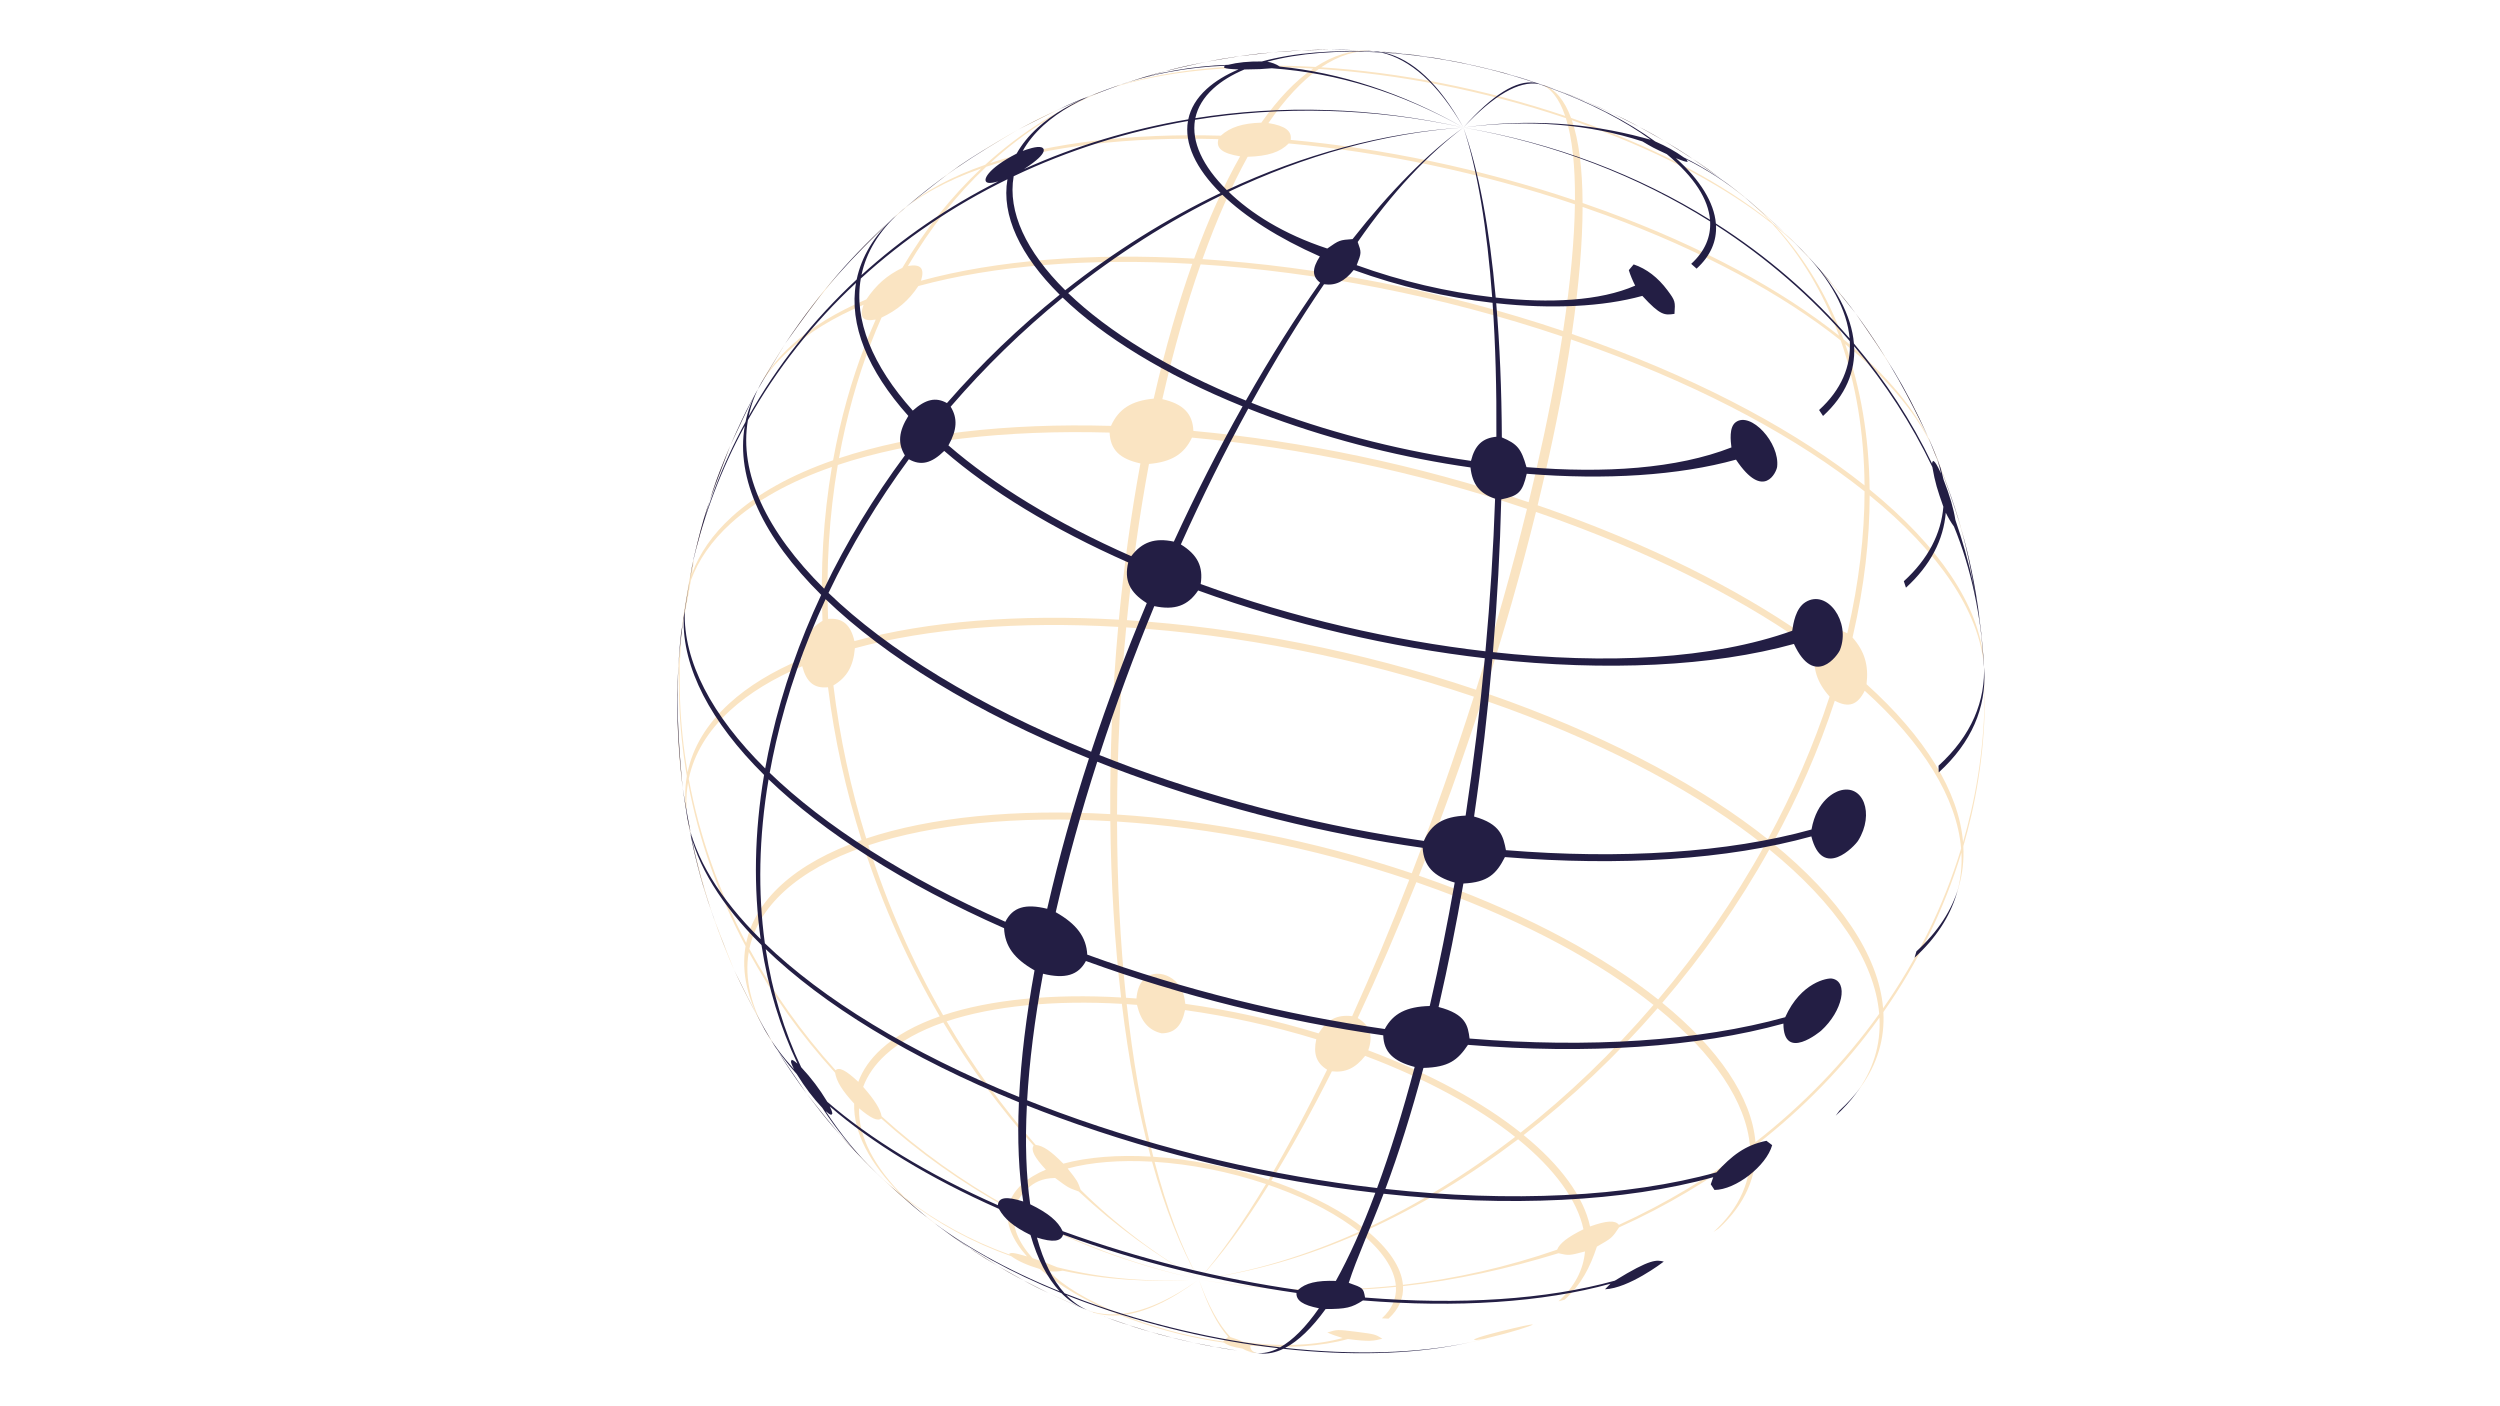 <svg xmlns="http://www.w3.org/2000/svg" xmlns:xlink="http://www.w3.org/1999/xlink" width="1920" zoomAndPan="magnify" viewBox="0 0 1440 810" height="1080" preserveAspectRatio="xMidYMid meet" version="1.0"><defs><clipPath id="cc37ebed64"><path d="M 390 28.418 L 1144 28.418 L 1144 780 L 390 780 Z M 390 28.418 " clip-rule="nonzero"/></clipPath></defs><g clip-path="url(#cc37ebed64)"><path fill="#fae4c2" d="M 787.102 708.699 C 799.844 719.094 807.227 730.023 808.09 740.082 C 838.715 736.555 868.523 729.672 896.906 719.809 C 898.422 716.078 902.969 712.562 912.074 708.047 C 908.469 691.227 895.422 673.316 874.434 656.223 C 846.656 677.316 817.273 695.078 787.102 708.699 Z M 732.289 680.074 C 733.879 680.621 735.473 681.18 737.062 681.758 C 757.43 689.227 774.098 698.336 786.16 707.941 C 816.059 694.105 845.172 676.121 872.719 654.859 C 851.309 637.809 822 621.625 786.328 608.184 C 780.676 615.309 774.945 617.973 767.156 617.078 C 755.52 640.188 743.805 661.406 732.289 680.074 Z M 664.293 666.285 C 685.508 667.648 708.543 672.059 730.684 679.527 C 741.789 660.707 753.125 639.387 764.414 616.141 C 758.219 612.305 756.352 607.047 758.172 598.594 C 733.016 590.879 707.438 585.285 682.582 581.816 C 680.676 591 676.523 595.121 669.113 595.199 C 661.656 593.5 657.156 588.289 654.898 578.801 C 652.93 578.648 650.957 578.512 648.988 578.375 C 652.488 610.262 657.594 639.934 664.293 666.285 Z M 596.57 659.48 C 600.797 659.891 605.406 663.027 612.48 670.27 C 626.422 666.465 643.836 665.102 662.762 666.195 C 655.609 639.809 650.062 610.109 646.184 578.211 C 607.406 575.98 572.113 579.348 545.273 588.289 C 560.262 613.883 577.461 637.824 596.57 659.48 Z M 580.75 695.215 C 581.734 690.516 584.34 686.09 588.691 682.121 C 592.328 678.816 596.965 675.996 602.418 673.711 C 595.828 666.68 593.645 662.422 595.375 659.875 C 575.992 638.309 558.566 614.457 543.352 588.938 C 529.848 593.652 518.574 599.82 510.207 607.441 C 503.918 613.184 499.617 619.445 497.191 626.051 C 503.875 633.703 507.055 638.781 507.812 643.008 C 529.621 662.785 554.062 680.363 580.75 695.215 Z M 581.539 722.672 C 581.477 722.504 581.387 722.293 581.324 722.141 C 582.508 721.551 583.113 721.246 591.539 723.688 C 583.039 714.199 579.113 704.609 580.629 695.941 C 553.898 681.273 529.422 663.859 507.57 644.234 C 505.617 645.992 501.691 644.191 494.828 638.387 C 494.359 654.66 503.633 672.406 521.148 689.742 C 538.957 703.531 559.188 714.641 581.539 722.672 Z M 643.789 756.965 C 625.059 749.375 609.859 740.371 599.027 730.992 C 591.586 728.75 586.477 726.445 582.461 723.566 C 560.309 715.73 540.242 704.805 522.621 691.184 C 527.453 695.836 532.879 700.473 538.879 705.02 L 542.258 707.578 C 561.824 721.383 562.582 721.914 574.734 729.188 C 593.645 739.855 593.645 739.855 604.055 744.855 C 610.285 747.691 618.605 751.434 624.91 754.086 C 630.621 756.449 636.926 757.434 643.789 756.965 Z M 715.59 776.77 C 710.227 775.938 707.27 774.984 705.043 773.375 C 687.359 770.848 669.008 766.359 651.414 759.906 C 649.336 759.148 647.305 758.375 645.32 757.586 C 638.805 758.133 632.82 757.285 627.395 755.086 L 637.121 758.801 C 654.23 764.723 654.562 764.844 662.914 767.223 C 677.688 771.211 677.688 771.211 687.734 773.453 C 703.859 776.637 703.859 776.637 712.695 777.922 L 723.348 779.316 C 720.711 779.027 718.105 778.18 715.59 776.77 Z M 877.613 653.797 C 898.938 671.148 912.195 689.348 915.863 706.441 C 925.41 703.016 930.379 702.746 932.488 705.52 C 959.52 693.168 984.875 677.984 1008 660.312 C 1005.832 634.793 987.133 607.078 954.793 580.742 C 931.273 607.836 905.254 632.445 877.613 653.797 Z M 782.039 586.395 C 789.191 590.758 791.07 596.484 788.117 604.988 C 824.363 618.641 854.125 635.066 875.871 652.387 C 903.285 630.871 929.078 606.078 952.414 578.832 C 921.82 554.48 879.555 531.383 827.941 512.457 C 823.91 510.973 819.863 509.531 815.816 508.137 C 804.906 535.477 793.57 561.77 782.039 586.395 Z M 648.594 574.711 C 650.594 574.832 652.594 574.98 654.594 575.133 C 656.051 557.16 671.629 558.387 678.371 566.602 C 681.766 570.738 682.266 574.543 682.734 578.211 C 707.965 581.727 733.957 587.41 759.52 595.227 C 764.383 587.258 770.172 584.285 778.855 585.316 C 790.055 560.586 801.102 534.188 811.742 506.746 C 755.609 487.848 697.207 476.664 643.426 473.207 C 643.504 508.457 645.23 542.66 648.594 574.711 Z M 543.23 584.773 C 570.504 575.68 606.359 572.27 645.746 574.543 C 641.988 542.461 639.91 508.246 639.547 472.98 C 585.992 469.906 537.258 474.543 500.176 486.895 C 511.102 521.094 525.605 554.086 543.23 584.773 Z M 481.293 616.473 C 483.34 614.457 487.266 616.457 494.387 623.141 C 496.859 616.43 501.223 610.062 507.617 604.23 C 516.102 596.484 527.559 590.211 541.273 585.438 C 523.379 554.844 508.648 521.945 497.523 487.801 C 478.871 494.305 463.309 502.82 451.762 513.352 C 440.727 523.43 434.137 534.629 431.637 546.555 C 445.152 571.453 461.836 594.941 481.293 616.473 Z M 518.727 687.832 C 500.934 670.223 491.508 652.191 491.992 635.66 C 485.16 628.309 481.781 622.824 481.023 617.898 C 461.535 596.516 444.82 573.148 431.285 548.371 C 428.605 563.844 432.727 580.469 442.91 597.336 C 449.258 607.23 457.793 620.398 464.641 629.945 C 483.703 653.918 485.703 656.418 501.66 672.617 C 507.055 678 512.754 683.059 518.727 687.832 Z M 520.227 689.305 C 515.164 685.273 510.316 681.027 505.676 676.559 C 514.102 684.211 525.5 694.227 534.289 701.473 C 529.164 697.457 524.469 693.379 520.227 689.305 Z M 957.477 577.617 C 990.102 604.184 1008.953 632.156 1011.152 657.875 C 1038.457 636.551 1062.539 611.699 1082.418 583.953 C 1079.844 553.602 1057.582 520.625 1019.121 489.285 C 1001.633 520.625 980.812 550.344 957.477 577.617 Z M 817.301 504.395 C 821.395 505.805 825.469 507.258 829.531 508.746 C 881.586 527.84 924.227 551.129 955.098 575.695 C 978.25 548.281 998.938 518.441 1016.305 487.027 C 979.887 458.039 929.609 430.566 868.203 408.047 C 863.414 406.289 858.598 404.578 853.777 402.926 C 842.547 437.52 830.242 471.691 817.301 504.395 Z M 643.426 469.164 C 697.664 472.648 756.582 483.922 813.195 503 C 825.848 470.191 837.895 435.93 848.945 401.273 C 782.145 378.77 712.664 365.48 648.699 361.371 C 645.246 397.547 643.504 433.855 643.426 469.164 Z M 498.949 482.969 C 536.332 470.512 585.508 465.828 639.516 468.934 C 639.289 433.598 640.789 397.273 644.078 361.086 C 586.977 357.797 534.453 361.902 492.418 373.375 C 491.523 383.801 487.812 390.195 480.039 394.801 C 483.629 424.594 490.023 454.191 498.949 482.969 Z M 429.801 543.129 C 432.316 531.113 438.969 519.809 450.109 509.652 C 461.746 499.031 477.445 490.438 496.266 483.879 C 487.176 455.16 480.629 425.625 476.93 395.863 C 468.961 396.652 464.52 393.016 462.078 383.727 C 445.609 390.664 431.621 399.137 420.664 409.121 C 407.539 421.094 399.691 434.43 396.723 448.613 C 402.797 481.484 414.043 513.289 429.801 543.129 Z M 429.453 544.977 C 413.664 515.277 402.402 483.574 396.312 450.781 C 394.887 458.965 395.07 467.418 396.766 476.043 C 402.254 499.621 408.449 526.352 422.863 558.738 C 427.969 569.117 434.789 582.969 440.41 593.074 C 430.695 576.496 426.816 560.191 429.453 544.977 Z M 1021.121 485.68 C 1059.75 517.141 1082.086 550.266 1084.676 580.754 C 1104.227 552.781 1119.531 521.93 1129.609 488.773 C 1127.137 459.629 1107.727 428.23 1074.07 397.863 C 1069.977 406.137 1064.824 407.863 1056.84 403.637 C 1047.641 431.777 1035.562 459.281 1021.121 485.68 Z M 855.051 398.938 C 859.898 400.605 864.734 402.332 869.551 404.09 C 931.215 426.715 981.723 454.297 1018.289 483.406 C 1032.652 456.949 1044.656 429.398 1053.84 401.227 C 1046.656 393.211 1044.066 385.254 1045.188 374.617 C 1007.637 347.402 958.598 321.805 900.195 300.379 C 895.059 298.484 889.906 296.664 884.723 294.879 C 876.234 329.277 866.188 364.312 855.051 398.938 Z M 649.109 357.207 C 713.348 361.344 783.129 374.691 850.199 397.289 C 861.156 362.586 871.082 327.535 879.555 293.121 C 815.438 271.512 749.004 257.84 686.57 252.066 C 682.113 261.586 674.719 266.117 661.809 267.238 C 656.336 296.664 652.109 326.867 649.109 357.207 Z M 476.977 356.492 C 485.25 355.766 489.934 359.691 492.16 369.27 C 534.363 357.75 587.113 353.629 644.457 356.934 C 647.32 326.578 651.457 296.363 656.883 266.934 C 644.867 264.312 639.562 259.008 639.137 249.172 C 579.203 247.492 524.906 253.703 482.566 267.812 C 477.598 296.863 475.824 326.641 476.977 356.492 Z M 396.055 444.824 C 399.023 430.582 406.906 417.199 420.09 405.168 C 431.09 395.137 445.137 386.633 461.688 379.664 C 462.23 368.965 465.84 362.375 473.75 357.602 C 472.52 327.762 474.234 298 479.172 268.965 C 455.41 277.254 435.574 288.105 420.875 301.516 C 409.785 311.637 402.223 322.641 397.949 334.277 C 396.57 342.293 396.297 343.645 393.098 360.266 C 390.176 388.816 391.281 417.184 396.055 444.824 Z M 395.629 447.008 C 390.855 419.426 389.734 391.105 392.66 362.586 C 392.539 363.191 392.934 363.902 392.312 364.418 C 390.297 393.273 388.566 418.184 393.207 453.918 L 395.887 471.316 C 394.371 463.012 394.266 454.887 395.629 447.008 Z M 1067.055 367.191 C 1074.023 375.148 1076.434 383.195 1075.129 394.105 C 1108.816 424.473 1128.246 455.918 1130.715 485.059 C 1132.398 479.285 1133.914 473.438 1135.277 467.543 C 1141.762 439.309 1144.125 411.258 1142.777 383.848 C 1140.094 352.281 1116.941 317.957 1076.918 285.359 C 1076.918 310.742 1073.828 337.719 1067.34 365.934 C 1067.234 366.359 1067.145 366.781 1067.055 367.191 Z M 885.676 291.043 C 890.844 292.816 896.012 294.648 901.148 296.531 C 959.598 317.973 1008.648 343.598 1046.23 370.828 C 1050.398 362.434 1055.887 360.555 1064.023 364.766 C 1064.129 364.344 1064.219 363.934 1064.324 363.496 C 1070.797 335.277 1073.934 308.336 1073.992 283.012 C 1036.125 252.855 983.797 224.277 919.926 200.848 C 914.938 199.016 909.922 197.242 904.906 195.512 C 901.359 219.031 896.375 245.02 889.891 273.238 C 888.523 279.164 887.133 285.09 885.676 291.043 Z M 669.508 229.914 C 681.492 232.609 687.008 238.246 687.387 248.203 C 749.852 253.977 816.332 267.66 880.492 289.27 C 881.934 283.316 883.344 277.375 884.707 271.48 C 891.191 243.25 896.223 217.273 899.875 193.801 C 830.395 170.387 758.109 156.555 691.555 152.281 C 683.613 174.906 676.281 200.438 669.793 228.656 C 669.703 229.078 669.613 229.488 669.508 229.914 Z M 483.25 263.949 C 525.605 249.84 579.945 243.613 639.926 245.309 C 644.352 235.504 651.715 230.82 664.551 229.609 C 664.656 229.199 664.746 228.777 664.84 228.352 C 671.324 200.137 678.703 174.617 686.734 151.992 C 627.332 148.566 572.703 152.84 528.969 164.766 C 523.453 173.055 517.105 178.496 507.754 182.938 C 499.145 202.289 492.129 223.398 486.902 246.129 C 485.555 252.039 484.324 257.977 483.25 263.949 Z M 399.371 322.32 C 399.57 323.957 399.57 323.957 398.57 330.473 C 402.844 318.82 410.422 307.805 421.512 297.695 C 436.227 284.27 456.062 273.406 479.855 265.117 C 480.93 259.129 482.16 253.188 483.508 247.281 C 488.734 224.547 495.781 203.438 504.418 184.074 C 496.934 185.391 494.844 182.844 497.402 175.539 C 480.266 182.77 465.715 191.574 454.32 201.953 C 446.652 208.957 440.727 216.379 436.453 224.168 C 431.621 233.867 424.984 246.734 420.633 256.66 C 406.812 292.848 405.691 295.801 399.676 320.973 L 399.238 322.914 C 399.281 322.73 399.328 322.504 399.371 322.32 Z M 1076.902 281.953 C 1116.82 314.457 1139.898 348.676 1142.566 380.164 C 1142.445 378.164 1142.293 376.164 1142.141 374.148 L 1140.262 356.508 C 1134.367 321.867 1131.109 302.789 1114.773 261.387 C 1106.059 240.52 1088.344 218.957 1062.84 198.195 C 1071.723 223.305 1076.57 251.445 1076.902 281.953 Z M 905.375 192.363 C 910.379 194.074 915.379 195.848 920.348 197.68 C 984.039 221.031 1036.215 249.539 1073.98 279.602 C 1073.723 249.16 1068.992 221.109 1060.266 196.121 C 1026.957 169.617 980.965 144.477 924.773 123.867 C 920.395 122.262 916 120.699 911.574 119.184 C 911.543 139.641 909.512 164.176 905.375 192.363 Z M 692.633 149.25 C 758.988 153.523 831.078 167.297 900.359 190.648 C 904.617 162.523 906.863 138.051 907.148 117.684 C 852.383 99.227 795.633 87.543 742.305 82.617 C 737.367 87.664 730.289 89.969 718.648 90.316 C 709.496 106.848 700.738 126.547 692.633 149.25 Z M 522.984 153.188 C 530.41 151.93 532.727 154.551 530.5 161.707 C 574.113 149.809 628.59 145.551 687.828 148.961 C 696.055 126.262 704.965 106.559 714.316 90.059 C 704.027 88.375 700.301 85.422 701.801 80.148 C 650.594 78.707 604.223 84.012 568.051 96.059 C 551.047 112.09 535.863 131.199 522.984 153.188 Z M 499.023 172.449 C 504.723 163.992 510.922 158.555 519.742 154.281 C 532.711 132.277 548.004 113.121 565.156 97.043 C 545.41 103.938 528.848 112.895 516.391 123.91 L 512.738 127.215 C 487.266 152.281 474.477 164.855 452.141 198.105 L 438.684 220.152 C 442.91 212.668 448.684 205.531 456.062 198.785 C 467.43 188.438 481.93 179.648 499.023 172.449 Z M 1061.84 195.406 C 1086.785 215.73 1104.211 236.809 1113.016 257.219 L 1110.605 251.703 C 1100.012 230.188 1089.07 207.941 1068.812 180.48 C 1060.781 170.375 1049.793 157.098 1041.199 147.477 C 1035.836 141.809 1029.715 136.172 1022.895 130.594 C 1039.535 148.734 1052.688 170.555 1061.84 195.406 Z M 911.574 116.926 C 915.953 118.426 920.332 119.988 924.699 121.578 C 980.496 142.051 1026.199 167.008 1059.281 193.363 C 1050.277 168.617 1037.305 146.945 1020.879 128.988 C 995.012 108.395 959.277 88.875 915.637 72.875 C 912.242 71.617 908.816 70.402 905.391 69.223 C 909.363 80.738 911.469 96.785 911.574 116.926 Z M 730.605 70.887 C 740.352 72.496 744.184 75.402 743.426 80.586 C 796.391 85.48 852.777 97.09 907.18 115.426 C 907.332 95.375 905.559 79.449 901.953 68.055 C 854.488 52.066 805.117 42.609 759.656 39.703 C 749.82 46.688 740.062 57.16 730.605 70.887 Z M 570.324 93.953 C 606.238 81.98 652.32 76.707 703.18 78.148 C 708.664 73.238 715.648 70.996 726.531 70.645 C 736.215 56.918 746.23 46.477 756.367 39.504 C 711.105 36.898 669.887 40.824 638.547 51.266 C 613.754 60.84 590.766 75.207 570.324 93.953 Z M 567.445 94.938 C 588.055 76.117 611.27 61.691 636.289 52.023 C 634.926 52.508 633.562 53.008 632.227 53.508 C 602.828 65.871 601.676 66.355 586.477 74.633 C 551.941 95.09 551.32 95.527 520.059 120.715 C 532.305 110.168 548.383 101.574 567.445 94.938 Z M 1020.969 128.535 C 1027.094 133.535 1032.652 138.594 1037.578 143.672 L 1027.852 133.945 C 1021.078 127.762 1012.016 119.531 1005 113.637 C 1010.605 118.258 1015.938 123.23 1020.969 128.535 Z M 904.922 67.918 C 908.316 69.086 911.68 70.281 915.043 71.523 C 958.141 87.328 993.438 106.605 1018.984 126.941 C 1013.559 121.199 1007.758 115.852 1001.617 110.91 L 991.191 102.863 C 971.629 89.043 970.871 88.512 958.734 81.238 C 940.168 70.766 939.805 70.57 929.41 65.57 C 912.648 57.945 910.5 56.961 896.344 51.645 L 889.223 49.098 C 895.934 51.445 901.195 57.84 904.922 67.918 Z M 761.004 38.762 C 805.891 41.641 854.656 50.977 901.527 66.766 C 898.133 56.75 893.223 50.477 886.875 48.293 C 881.98 46.746 875.461 44.641 870.539 43.203 C 855.762 39.23 855.762 39.23 845.73 36.988 C 830.531 33.988 827.805 33.457 820.758 32.504 C 803.695 30.336 803.359 30.305 794.57 29.656 L 790.98 29.41 C 781.07 28.789 770.992 31.988 761.004 38.762 Z M 641.395 50.188 C 672.34 39.867 713.043 35.988 757.746 38.566 C 767.945 31.867 778.25 28.699 788.418 29.246 C 781.691 28.988 772.703 28.699 765.977 28.641 C 746.035 29.094 744.836 29.125 733.41 30.125 C 710.832 32.672 708.98 32.883 694.77 35.594 C 669.398 41.262 666.141 41.988 647.699 47.961 C 645.594 48.672 643.488 49.414 641.395 50.188 Z M 639.168 50.945 C 640.242 50.535 641.32 50.156 642.41 49.777 L 637.047 51.703 C 637.742 51.445 638.457 51.188 639.168 50.945 Z M 781.355 767.117 C 792.039 768.512 792.039 768.512 796.238 771.09 C 791.297 772.363 789.039 772.938 776.402 771.285 C 761.051 775.543 741.41 776.816 720.152 775.09 C 720.105 778.422 722.895 779.285 725.727 779.574 C 721.816 779.074 716.59 778.5 712.695 777.922 C 696.281 775.27 695.648 775.164 687.738 773.453 C 673.035 770.027 669.551 769.227 662.914 767.223 C 646.094 762.07 646.094 762.07 637.121 758.801 C 620.379 752.297 617.801 751.297 604.055 744.855 C 585.539 735.523 584.812 735.145 574.734 729.188 C 555.062 716.883 553.898 716.141 542.258 707.578 C 522.148 691.742 519.559 689.695 505.617 676.484 C 485.84 656.207 481.719 651.98 464.641 629.945 C 451.094 610.352 437.074 590.09 422.863 558.738 C 405.312 515.293 401.176 502.547 393.207 453.918 C 389.176 409.516 387.598 378.406 399.676 320.973 C 410.148 282.543 410.77 280.238 420.633 256.66 C 437.031 222.246 438.363 219.441 452.141 198.105 C 469.656 173.66 483.492 154.355 512.738 127.215 C 535.621 107.848 552.156 93.848 586.477 74.633 C 613.891 60.84 618.832 58.355 646.957 48.219 C 673.445 40.156 675.598 39.504 694.77 35.594 C 718.395 31.578 719.316 31.426 733.41 30.125 C 754.656 28.684 754.656 28.684 765.977 28.641 C 784.992 28.957 784.992 28.957 794.57 29.656 C 811.879 31.23 812.211 31.262 820.758 32.504 C 837.184 35.172 837.82 35.262 845.73 36.988 C 860.414 40.398 863.914 41.219 870.539 43.203 C 887.375 48.371 887.375 48.371 896.344 51.645 C 913.09 58.145 915.668 59.145 929.41 65.57 C 947.93 74.918 948.656 75.297 958.734 81.238 C 978.008 93.316 979.586 94.301 991.191 102.863 C 1011.301 118.684 1013.879 120.73 1027.852 133.945 C 1047.625 154.234 1051.734 158.461 1068.812 180.48 C 1082.359 200.074 1096.375 220.32 1110.605 251.703 C 1128.152 295.137 1132.277 307.879 1140.262 356.508 C 1141.066 365.402 1142.473 377.223 1142.93 386.148 C 1142.93 386.133 1142.93 386.133 1142.93 386.133 C 1144.293 413.594 1141.914 441.672 1135.441 469.891 C 1134.078 475.801 1132.547 481.633 1130.883 487.406 C 1131.305 495.426 1130.441 503.242 1128.23 510.82 L 1126.883 515.32 C 1129.273 507.504 1130.215 499.41 1129.773 491.121 C 1119.699 524.262 1104.395 555.07 1084.828 582.953 C 1085.664 598.242 1081.434 612.836 1071.75 626.172 L 1068.961 629.961 C 1079.023 616.473 1083.406 601.668 1082.57 586.152 C 1062.688 613.82 1038.594 638.539 1011.273 659.738 C 1012.211 677.164 1005.391 693.516 989.906 707.656 C 988.922 708.32 987.934 708.988 986.934 709.656 C 1002.285 695.652 1009.043 679.438 1008.121 662.164 C 984.996 679.711 959.629 694.773 932.594 706.973 C 928.484 713.109 928.484 713.109 919.816 718.051 C 915.863 729.977 910.832 739.871 901.254 748.617 C 900.074 748.949 898.891 749.254 897.695 749.57 C 907.121 740.977 912.074 731.234 912.953 720.84 C 903.785 723.246 903.785 723.246 897.648 721.867 C 868.598 730.766 838.789 737.461 808.133 740.812 C 808.496 747.629 805.832 754.027 799.785 759.543 C 798.512 759.48 797.254 759.422 795.98 759.344 C 801.844 753.996 804.422 747.828 804.059 741.234 C 767.051 744.918 728.879 743.691 690.523 736.961 C 728.848 743.449 767.023 744.434 804.012 740.523 C 803.195 730.809 796.055 720.246 783.734 710.199 C 753.156 723.672 721.789 732.871 690.523 736.961 C 721.469 732.629 752.535 723.172 782.828 709.473 C 771.16 700.184 755.051 691.379 735.379 684.168 C 733.836 683.605 732.305 683.059 730.758 682.531 C 716.891 704.746 703.344 723.246 690.523 736.961 C 702.801 723.066 715.832 704.383 729.211 682 C 707.816 674.785 685.539 670.527 665.051 669.211 C 671.945 695.637 680.449 718.598 690.523 736.961 C 679.934 718.566 670.93 695.578 663.566 669.117 C 645.262 668.074 628.438 669.375 614.969 673.059 C 620.605 680.211 620.605 680.211 622.453 685.316 C 643.184 705.836 666.066 723.051 690.523 736.961 C 665.762 723.156 642.594 706.031 621.301 686.273 C 615.391 684.195 615.391 684.195 607.754 678.512 C 599.98 678.605 595.496 681.316 591.98 684.516 C 587.781 688.348 585.266 692.621 584.312 697.168 C 616.695 714.762 652.336 728.34 690.523 736.961 C 652.277 728.582 616.617 715.23 584.176 697.852 C 582.719 706.246 586.508 715.52 594.738 724.688 C 603.191 727.551 604.422 728.051 608.938 729.93 C 635.848 736.66 662.34 738.691 690.523 736.961 C 662.566 738.918 636.305 737.098 612.059 731.914 C 609.785 732.418 606.602 732.551 604.301 732.234 C 612.438 740.812 627.121 749.508 645.246 756.859 C 658.383 755.602 673.551 749.129 690.523 736.961 C 674.066 749.328 659.398 755.996 646.715 757.449 C 648.641 758.207 650.594 758.949 652.594 759.691 C 669.613 765.938 687.344 770.27 704.438 772.711 C 705.328 771.906 706.543 770.832 707.438 770.027 C 701.223 763.043 695.527 752.086 690.523 736.961 C 695.965 752.145 702.102 763.133 708.723 770.164 C 711.148 770.875 714.301 772.043 716.605 773.043 C 739.578 776.027 758.551 774.801 773.387 770.695 C 770.672 769.938 767.113 768.68 764.535 767.527 C 770.25 765.738 770.25 765.738 781.355 767.117 Z M 871.613 765.102 C 881.766 762.723 882.48 762.844 882.949 762.938 C 881.812 763.828 870.445 767.496 857.656 770.512 C 854.172 771.469 850.594 772.363 846.898 773.148 L 841.305 774.316 C 845.973 773.391 850.473 772.316 854.777 771.117 C 850.703 771.875 849.414 771.996 848.973 771.664 C 850.488 770.211 863.809 766.938 871.613 765.102 Z M 871.613 765.102 " fill-opacity="1" fill-rule="nonzero"/><path fill="#231e44" d="M 624.91 754.086 C 618.621 751.375 610.254 747.75 604.055 744.855 C 585.539 735.523 584.812 735.145 574.734 729.188 C 555.062 716.883 553.898 716.141 542.258 707.578 L 538.879 705.02 C 557.762 719.367 582.219 733.023 611.375 744.844 C 615.422 748.934 619.938 752.023 624.91 754.086 Z M 723.348 779.316 L 712.695 777.922 C 696.281 775.27 695.648 775.164 687.738 773.453 C 673.035 770.027 669.551 769.227 662.914 767.223 C 646.094 762.07 646.094 762.07 637.121 758.797 L 627.395 755.086 C 622.527 753.117 618.105 750.055 614.164 745.965 C 617.816 747.402 621.543 748.844 625.332 750.223 C 661.824 763.602 700.055 772.391 736.32 776.59 C 731.895 778.848 727.547 779.773 723.348 779.316 Z M 501.66 672.617 C 480.402 650.16 478.672 648.328 464.641 629.945 C 457.957 620.277 449.094 607.336 442.91 597.336 C 447.199 604.457 452.578 611.625 458.973 618.746 C 463.777 626.445 468.156 632.234 473.613 638.098 C 481.781 650.629 491.16 662.176 501.66 672.617 Z M 610.375 743.812 C 579.492 731.293 553.777 716.73 534.289 701.473 C 525.543 694.184 514.059 684.258 505.676 676.559 C 494.328 665.617 484.266 653.387 475.582 640.008 C 477.324 641.508 477.688 641.766 478.793 642.16 C 478.977 641.945 479.234 641.66 479.43 641.445 C 479.203 640.008 478.977 639.492 477.961 637.297 C 502.238 658.281 535.184 678.559 575.355 696.305 C 578.613 702.215 584.07 706.715 593.57 711.352 C 597.57 725.219 603.207 736.129 610.375 743.812 Z M 737.32 776.059 C 700.48 771.801 661.641 762.875 624.559 749.281 C 620.711 747.871 616.922 746.418 613.227 744.949 C 606.375 737.387 601.027 726.598 597.281 712.852 C 606.465 715.715 611.117 715.172 612.348 711.141 C 656.488 727.203 702.438 738.402 746.762 744.734 C 746.535 749.086 750.398 751.738 759.703 753.57 C 752.109 764.48 744.578 772.043 737.32 776.059 Z M 459.352 612.641 C 457.488 611.062 457.109 610.789 456.02 610.441 C 455.398 611.547 455.277 611.746 457.383 615.957 C 450.547 608.336 444.863 600.684 440.41 593.074 C 434.984 582.863 427.758 569.207 422.863 558.738 C 410.434 527.977 403.602 511.031 396.766 476.043 C 401.145 498.184 415.527 521.488 438.621 544.355 C 442.395 568.922 449.41 591.816 459.352 612.641 Z M 589.371 692.047 C 579.566 688.969 575.188 689.605 574.766 694.184 C 534.242 676.285 501.012 655.828 476.535 634.656 C 472.004 627.172 467.352 621.02 461.473 614.715 C 451.668 594.016 444.742 571.223 441.062 546.719 C 474.02 578.484 523.785 609.305 586.887 634.887 C 585.934 656.57 586.812 675.727 589.371 692.047 Z M 769.445 737.812 C 758.598 737.418 751.867 739.023 747.656 743.039 C 702.949 736.645 656.609 725.34 612.074 709.141 C 609.453 703.426 603.707 698.652 593.402 693.668 C 591.07 677.438 590.387 658.359 591.48 636.734 C 597.48 639.113 603.586 641.445 609.816 643.734 C 669.793 665.723 732.605 680.164 792.191 687.059 C 784.723 707.094 777.082 724.082 769.445 737.812 Z M 438.137 540.977 C 414.559 517.641 400.023 493.863 395.887 471.312 L 393.207 453.918 C 391.055 430.172 388.371 400.621 392.312 364.418 C 392.719 362.25 392.871 361.523 393.797 355.965 C 392.949 384.617 409.285 415.852 440.105 446.355 C 434.469 479.785 434 511.547 438.137 540.977 Z M 587.023 631.898 C 523.664 606.215 473.688 575.254 440.562 543.355 C 436.516 514.02 437.047 482.301 442.699 448.902 C 474.355 479.391 520.469 509.078 578.34 534.629 C 578.809 544.945 584.055 552.207 595.887 558.918 C 591.039 585.574 588.129 610.004 587.023 631.898 Z M 793.207 684.301 C 733.379 677.379 670.277 662.875 610.059 640.797 C 603.801 638.492 597.66 636.145 591.629 633.75 C 592.887 611.914 595.887 587.531 600.785 560.875 C 613.496 564.012 621.121 561.754 625.484 553.539 C 681.734 573.996 740.289 588.273 796.754 596.348 C 797.027 605.867 802.438 611.305 814.848 614.562 C 807.922 640.703 800.664 664.012 793.207 684.301 Z M 399.102 323.551 L 399.238 322.914 L 399.676 320.973 C 410.359 281.77 410.77 280.238 420.633 256.66 C 425.285 246.871 431.316 233.715 436.453 224.168 C 433.105 230.262 430.773 236.566 429.406 243.035 C 416.059 267.539 405.875 294.074 399.387 322.293 C 399.281 322.699 399.191 323.125 399.102 323.551 Z M 440.758 442.613 C 409.906 412.094 393.57 380.848 394.418 352.176 C 395.828 343.402 397.113 334.625 398.645 325.867 C 398.75 325.457 398.844 325.035 398.934 324.609 C 405.418 296.395 415.617 269.844 428.984 245.309 C 423.727 275.648 439.605 309.578 473.004 342.645 C 460.551 369.207 450.836 396.816 444.352 425.035 C 443 430.945 441.805 436.809 440.758 442.613 Z M 603.176 523.461 C 590.523 520.32 583.312 522.566 579.082 530.945 C 521.164 505.379 475.035 475.68 443.348 445.16 C 444.395 439.34 445.609 433.477 446.957 427.582 C 453.441 399.348 463.125 371.723 475.535 345.113 C 509.828 378.164 561.594 410.215 627.242 436.84 C 617.969 465.328 609.953 493.969 603.465 522.203 C 603.375 522.609 603.27 523.035 603.176 523.461 Z M 823.516 579.453 C 810.133 579.801 802.391 583.773 797.633 592.711 C 741.125 584.621 682.539 570.344 626.258 549.871 C 625.742 539.75 620.148 532.219 608.102 525.43 C 608.207 525.004 608.301 524.594 608.391 524.172 C 614.875 495.953 622.848 467.285 632.016 438.75 C 638.258 441.234 644.625 443.66 651.109 446.039 C 706.359 466.297 763.93 480.406 819.438 488.348 C 820.074 498.758 825.758 504.926 837.91 508.352 C 833.73 532.066 829.031 555.449 823.805 578.195 C 823.711 578.605 823.605 579.027 823.516 579.453 Z M 1140.262 356.508 L 1142.141 374.148 C 1140.035 348.508 1134.656 323.504 1126.305 299.516 C 1125.246 292.848 1123.184 285.832 1119.441 276.102 C 1118.41 271.238 1116.848 266.344 1114.773 261.387 C 1126.125 291.938 1135.094 316.062 1140.262 356.508 Z M 431.227 239.762 C 432.637 233.02 435.105 226.473 438.684 220.152 L 452.141 198.105 C 473.004 168.98 483.492 154.355 512.738 127.215 L 516.391 123.91 C 516.043 124.23 515.695 124.547 515.348 124.867 C 503.344 135.809 496.16 148.008 493.449 160.977 C 468.777 183.906 447.715 210.348 431.227 239.762 Z M 474.703 339.082 C 441.379 306.105 425.559 272.27 430.801 242.004 C 447.289 212.547 468.383 185.996 493.07 162.965 C 488.918 186.906 499.723 213.379 523.195 239.566 C 517.605 248.523 516.996 255.324 521.211 262.297 C 503.27 286.484 487.582 312.23 474.703 339.082 Z M 628.5 433.004 C 563.051 406.457 511.422 374.48 477.219 341.535 C 490.039 314.637 505.648 288.801 523.5 264.523 C 530.41 268.402 536.5 266.965 543.879 259.734 C 570.277 282.602 606.148 304.668 649.867 323.973 C 647.41 334.188 650.625 341.188 660.551 347.387 C 648.805 375.359 638.016 404.094 628.5 433.004 Z M 844.199 469.785 C 831.516 470.328 824.332 474.695 820.152 484.363 C 764.809 476.453 707.391 462.391 652.293 442.188 C 645.836 439.809 639.488 437.387 633.258 434.914 C 642.684 405.973 653.32 377.164 664.871 349.129 C 676.676 351.629 684.219 348.934 690.129 340.113 C 744.473 359.887 801.301 372.891 855.246 379.133 C 852.43 409.137 848.73 439.582 844.199 469.785 Z M 1068.812 180.48 C 1086.586 206.168 1096.375 220.32 1110.605 251.703 L 1113.016 257.219 C 1115.273 262.465 1116.969 267.66 1118.062 272.797 C 1115.895 268.086 1114.953 266.508 1113.727 265.48 C 1113.516 265.645 1113.227 265.859 1113 266.008 C 1112.969 266.328 1112.926 266.754 1112.895 267.086 C 1101.043 242.414 1085.906 219.168 1067.871 197.879 C 1066.492 181.695 1057.266 164.48 1041.199 147.477 C 1049.73 157.16 1061.145 170.086 1068.812 180.48 Z M 496.207 158.449 C 498.902 145.551 506.043 133.445 517.969 122.562 C 518.648 121.941 519.348 121.32 520.059 120.715 C 552.215 94.875 552.215 94.875 586.477 74.633 C 616.285 59.629 616.285 59.629 632.227 53.508 C 618.254 58.797 606.512 65.508 597.602 73.633 C 592.48 78.312 588.477 83.285 585.57 88.48 C 568.898 97.027 565.293 104.301 568.961 105.242 C 570.582 105.668 572.898 105.031 574.961 104.484 C 546.109 119.047 519.59 137.188 496.207 158.449 Z M 545.441 232.172 C 539.047 228.594 533.168 229.883 525.758 236.52 C 502.449 210.5 491.707 184.195 495.828 160.418 C 520.754 137.672 549.23 118.41 580.297 103.242 C 576.703 123.957 587.555 147.141 610.375 169.738 C 587.039 188.48 565.219 209.457 545.441 232.172 Z M 676.129 311.973 C 665.203 309.637 657.867 312.152 651.594 320.352 C 608.164 301.184 572.535 279.27 546.305 256.555 C 551.289 247.598 551.684 240.93 547.578 234.262 C 567.234 211.426 588.918 190.316 612.09 171.418 C 635.531 193.984 670.887 215.879 715.727 234.066 C 701.922 258.629 688.617 284.801 676.129 311.973 Z M 855.609 375.148 C 802.027 368.949 745.562 356.039 691.586 336.398 C 693.176 326.336 689.766 319.52 680.176 313.594 C 692.434 286.332 705.465 260.055 718.984 235.367 C 723.258 237.066 727.605 238.734 732.031 240.355 C 769.766 254.191 809.09 263.828 847.004 269.254 C 848.035 278.938 852.277 284.316 861.172 287.238 C 860.219 315.652 858.355 345.172 855.609 375.148 Z M 1005 113.637 C 1011.922 119.637 1021.168 127.668 1027.852 133.945 L 1037.578 143.672 C 1054.34 160.949 1063.992 178.512 1065.387 194.969 C 1043.578 169.797 1017.684 147.43 988.344 128.73 C 987.328 116.668 979.297 103.664 965.355 91.102 C 969.629 92.832 970.949 93.238 972.113 93.238 C 972.039 92.738 971.629 92.133 971.281 91.785 C 983.449 97.848 994.707 105.168 1005 113.637 Z M 889.223 49.098 L 896.344 51.645 C 913.09 58.145 915.668 59.145 929.41 65.57 C 947.93 74.918 948.656 75.297 958.734 81.238 C 978.008 93.316 979.586 94.301 991.191 102.863 L 1001.617 110.91 C 991.906 103.09 981.297 96.316 969.902 90.68 C 964.902 87.102 959.824 84.27 953.414 81.48 C 937.867 70.223 917.574 59.629 893.406 50.766 C 891.285 49.977 889.148 49.219 887.012 48.492 C 887.77 48.641 888.496 48.855 889.223 49.098 Z M 790.98 29.41 L 794.57 29.656 C 811.879 31.23 812.211 31.262 820.758 32.504 C 837.184 35.172 837.82 35.262 845.73 36.988 C 860.414 40.398 863.914 41.219 870.539 43.203 C 875.449 44.703 881.992 46.688 886.875 48.293 C 886.223 48.082 885.555 47.898 884.875 47.762 C 855.277 37.793 824.469 31.898 796.117 30.062 C 794.418 29.73 792.707 29.52 790.98 29.41 Z M 647.699 47.961 C 674.066 40.004 676.219 39.352 694.77 35.594 C 718.395 31.578 719.316 31.426 733.41 30.125 C 754.656 28.684 754.656 28.684 765.977 28.641 C 772.703 28.746 781.691 28.941 788.418 29.246 C 790.312 29.352 792.191 29.578 794.07 29.941 C 768.766 28.488 745.488 30.305 726.863 35.398 C 719.074 35.32 713.074 35.914 707.422 37.32 C 686.781 38.004 666.762 41.609 647.699 47.961 Z M 589.887 97.348 C 605.602 87.207 600.602 85.086 599.98 84.875 C 597.297 83.965 591.539 86.059 589.086 86.938 C 591.949 81.812 595.902 76.902 600.965 72.266 C 610.164 63.887 622.406 57.023 637.047 51.703 L 642.41 49.777 C 662.598 42.688 683.887 38.641 705.875 37.852 C 705.633 37.973 705.328 38.141 705.102 38.277 C 705.102 38.504 705.117 38.793 705.117 39.02 C 706.648 39.594 708.359 39.793 713.406 39.973 C 706.117 43.051 699.922 46.809 695.055 51.234 C 689.238 56.551 685.766 62.449 684.449 68.734 C 651.293 74.328 619.5 84.012 589.887 97.348 Z M 613.574 167.176 C 591.039 144.871 580.324 121.973 583.871 101.516 C 615.117 86.633 648.914 75.859 684.266 69.691 C 682.023 82.633 688.797 97.074 703.027 111.168 C 671.656 126.141 641.547 145.066 613.574 167.176 Z M 717.621 230.715 C 673.34 212.758 638.41 191.133 615.27 168.844 C 643.062 146.551 672.961 127.414 704.102 112.211 C 717.195 124.836 736.273 137.125 760.234 147.703 C 755.672 154.734 755.715 159.25 760.398 162.812 C 745.852 183.438 731.484 206.258 717.621 230.715 Z M 861.914 251.566 C 853.883 252.309 849.504 256.477 847.277 265.465 C 809.832 260.098 770.992 250.598 733.715 236.93 C 729.348 235.324 725.047 233.688 720.832 232.004 C 734.41 207.426 748.457 184.48 762.641 163.723 C 769.188 164.676 774.297 162.219 779.734 155.523 C 806.059 165.102 833.594 171.391 859.719 174.418 C 861.387 198.285 862.098 224.23 861.914 251.566 Z M 1068.961 629.961 L 1071.75 626.172 C 1068.355 630.84 1064.281 635.371 1059.523 639.719 C 1058.809 640.703 1058.082 641.691 1057.355 642.66 C 1061.84 638.566 1065.703 634.34 1068.961 629.961 Z M 1126.883 515.32 L 1128.23 510.82 C 1124.352 524.094 1116.332 536.598 1103.863 547.977 C 1103.516 549.207 1103.148 550.434 1102.77 551.645 C 1114.984 540.523 1122.926 528.293 1126.883 515.32 Z M 960.477 167.223 C 954.945 159.797 948.383 154.781 940.988 152.293 C 940.156 153.281 939.035 154.598 938.199 155.598 C 939.004 158.387 940.547 161.949 941.867 164.523 C 921.531 173.418 892.617 174.797 861.535 171.391 C 858.02 131.988 851.84 98.348 842.926 73.465 C 851.109 98.258 856.598 131.836 859.492 171.16 C 834 168.223 807.133 162.07 781.465 152.734 C 784.25 145.52 784.25 145.52 782.039 139.383 C 801.828 110.832 822.848 88.559 842.926 73.465 C 822.211 88.316 800.602 110.348 779.086 137.715 C 771.508 138.277 771.508 138.277 764.508 143.156 C 739.062 134.777 720.453 122.805 707.68 110.484 C 751.23 89.723 797.102 76.676 842.926 73.465 C 796.723 76.312 750.504 89.012 706.633 109.469 C 692.754 95.727 686.16 81.633 688.328 69.008 C 737.805 60.934 790.223 61.918 842.926 73.465 C 790.281 61.582 737.926 60.281 688.508 68.07 C 689.797 61.949 693.191 56.188 698.859 51.008 C 703.602 46.688 709.648 43.02 716.77 40.02 C 725.379 39.914 727.016 39.793 732.578 39.324 C 770.824 42.098 806.996 53.43 842.926 73.465 C 807.422 53.281 771.66 41.809 737.121 38.336 C 735.242 36.973 732.199 35.836 729.895 35.551 C 748.051 30.594 770.766 28.82 795.449 30.23 C 812.148 34.02 828.32 48.113 842.926 73.465 C 829.047 48.156 813.527 34.094 797.449 30.352 C 825.105 32.141 855.141 37.883 884.023 47.613 C 873.613 46.082 859.84 54.293 842.926 73.465 C 860.582 54.551 875.07 46.566 886.117 48.324 C 888.191 49.035 890.285 49.777 892.359 50.535 C 915.922 59.188 935.715 69.523 950.883 80.512 C 949.473 80.133 947.609 79.633 946.215 79.254 C 915.016 70.949 880.691 68.176 842.926 73.465 C 881.086 68.48 915.758 71.555 946.051 81.465 C 952.082 85.043 952.082 85.043 960.082 88.785 C 976.129 102.152 983.965 114.836 984.965 126.594 C 943.688 100.895 895.754 82.406 842.926 73.465 C 895.785 82.738 943.715 101.543 985.027 127.535 C 985.512 136.43 982.023 144.762 974.129 151.977 C 975.176 152.887 976.207 153.809 977.234 154.734 C 985.344 147.355 988.906 138.793 988.418 129.699 C 1017.758 148.598 1043.672 171.176 1065.492 196.516 C 1066.266 210.941 1060.629 224.473 1047.793 236.172 C 1048.566 237.309 1049.309 238.445 1050.066 239.598 C 1063.055 227.746 1068.766 214.047 1067.977 199.438 C 1086.012 220.867 1101.164 244.234 1113.031 269.012 C 1114.637 278.07 1115.895 282.027 1119.379 291.891 C 1118.062 307.41 1110.668 321.957 1096.605 334.793 C 1097.012 336.02 1097.422 337.277 1097.832 338.504 C 1112 325.578 1119.441 310.926 1120.773 295.316 C 1121.957 297.816 1123.805 301.047 1125.473 303.258 C 1135.441 327.52 1141.004 354.645 1142.73 382.438 C 1143.867 403.758 1135.535 423.777 1116.578 441.066 C 1116.621 442.34 1116.668 443.629 1116.711 444.918 C 1135.715 427.594 1144.082 407.531 1142.93 386.148 C 1142.141 377.254 1141.398 365.359 1140.262 356.508 C 1132.441 310.652 1129.031 296.574 1110.605 251.703 C 1100.012 230.188 1089.07 207.941 1068.812 180.48 C 1050.066 156.918 1047.188 153.297 1027.852 133.945 C 1007.848 115.715 1006.211 114.227 991.191 102.863 C 971.629 89.043 970.871 88.512 958.734 81.238 C 940.172 70.766 939.805 70.57 929.41 65.57 C 912.652 57.945 910.5 56.961 896.344 51.645 C 879.223 45.703 878.887 45.582 870.539 43.203 C 855.762 39.23 855.762 39.23 845.73 36.988 C 830.531 33.988 827.805 33.457 820.758 32.504 C 803.695 30.336 803.359 30.305 794.57 29.656 C 776.145 28.641 775.797 28.625 765.977 28.641 C 746.035 29.094 744.836 29.125 733.41 30.125 C 710.832 32.672 708.98 32.883 694.77 35.594 C 669.277 41.293 666.004 42.02 646.957 48.219 C 620.059 58.219 613.664 60.598 586.477 74.633 C 560.004 90.316 542.5 100.68 512.738 127.215 C 491.355 148.25 474.477 164.855 452.141 198.105 C 432.531 230.578 430.938 233.23 420.633 256.66 C 406.812 292.848 405.691 295.801 399.676 320.973 C 390.57 369.48 386.961 398.395 393.207 453.918 C 401.008 499.789 404.434 513.852 422.863 558.738 C 433.438 580.242 444.379 602.473 464.641 629.945 C 483.387 653.508 486.281 657.133 505.617 676.484 C 525.605 694.715 527.242 696.199 542.258 707.578 C 561.824 721.383 562.582 721.914 574.734 729.188 C 593.645 739.855 593.645 739.855 604.055 744.855 C 620.816 752.496 622.953 753.465 637.121 758.801 C 654.23 764.723 654.566 764.844 662.914 767.223 C 677.688 771.211 677.688 771.211 687.738 773.453 C 703.859 776.637 703.859 776.637 712.695 777.922 C 716.605 778.422 721.801 779.152 725.727 779.574 C 730.105 780.031 734.621 779.137 739.215 776.906 C 776.887 781.043 812.316 780.164 841.305 774.316 L 846.898 773.148 C 816.922 779.637 779.812 780.727 740.262 776.391 C 747.852 772.422 755.688 764.891 763.551 754.012 C 775.34 753.996 778.555 753.254 785.055 749.055 C 838.973 753.434 888.738 750.223 927.652 739.418 C 926.699 740.371 925.426 741.66 924.469 742.629 C 938.168 742.055 957.52 727.309 958.34 726.688 C 954.34 725.688 950.883 724.84 930.109 737.676 C 890.859 748.57 840.656 751.812 786.281 747.387 C 785.266 741.871 785.266 741.871 776.887 738.918 C 781.492 724.582 789.328 707.609 796.949 687.59 C 868.809 695.457 935.699 692.273 986.828 678.074 C 986.406 679.301 985.828 680.922 985.406 682.152 C 986.039 683.137 986.891 684.438 987.539 685.41 C 999.738 685.363 1017.441 671.605 1020.773 659.602 C 1019.773 658.844 1018.469 657.844 1017.469 657.102 C 1005.133 659.539 997.316 665.859 988.691 675.27 C 937.336 689.531 870.16 692.727 797.996 684.832 C 805.574 664.57 812.938 641.266 819.91 615.125 C 834.457 614.73 839.578 610.699 845.551 601.836 C 914.227 607.426 977.645 603.336 1027.246 589.574 C 1027.246 611.988 1048.734 593.895 1048.945 593.699 C 1061.43 582.379 1064.977 565.238 1055.156 563.648 C 1052.719 563.238 1037.367 565.664 1028.273 585.922 C 978.66 599.699 915.195 603.805 846.473 598.199 C 845.52 591 844.625 584.195 828.605 580.027 C 828.715 579.605 828.805 579.18 828.91 578.754 C 834.125 556.039 838.789 532.641 842.914 508.91 C 857.02 508.23 861.871 503.457 866.84 493.684 C 933.562 499.105 995.164 495.137 1043.336 481.77 C 1049.777 507.168 1068.387 487.258 1070.297 484.195 C 1079.934 468.738 1073.191 451.023 1059.371 455.492 C 1057.266 456.176 1046.535 460.465 1043.414 477.801 C 995.375 491.137 933.957 495.105 867.418 489.695 C 865.902 481.922 864.477 474.59 849.066 470.328 C 853.477 440.113 856.992 409.652 859.582 379.617 C 925.336 386.801 986.527 383.891 1033.305 370.906 C 1045.156 396.5 1058.688 377.285 1059.855 374.301 C 1066.16 358.113 1052.398 339.129 1039.973 346.824 C 1034.246 350.387 1032.941 359.129 1032.305 363.328 C 986.027 379.875 925.242 382.77 859.93 375.633 C 862.445 345.629 864.051 316.078 864.719 287.648 C 874.797 285.617 876.977 283.406 879.387 272.891 C 924.973 276.602 967.039 273.891 999.938 264.754 C 1015.969 288.785 1023.305 271.648 1023.621 268.934 C 1025.305 255.023 1008.332 236.762 999.738 243.219 C 995.875 246.129 996.844 253.961 997.301 257.719 C 965.809 270.039 924.258 272.738 879.25 269.07 C 876.25 258.434 874.008 255.707 865.066 251.934 C 864.93 224.547 863.855 198.574 861.824 174.664 C 893.68 178.133 923.32 176.723 945.988 170.434 C 956.52 181.922 958.855 181.586 964.492 180.785 C 964.992 173.754 965.023 173.328 960.477 167.223 Z M 960.477 167.223 " fill-opacity="1" fill-rule="nonzero"/></g></svg>